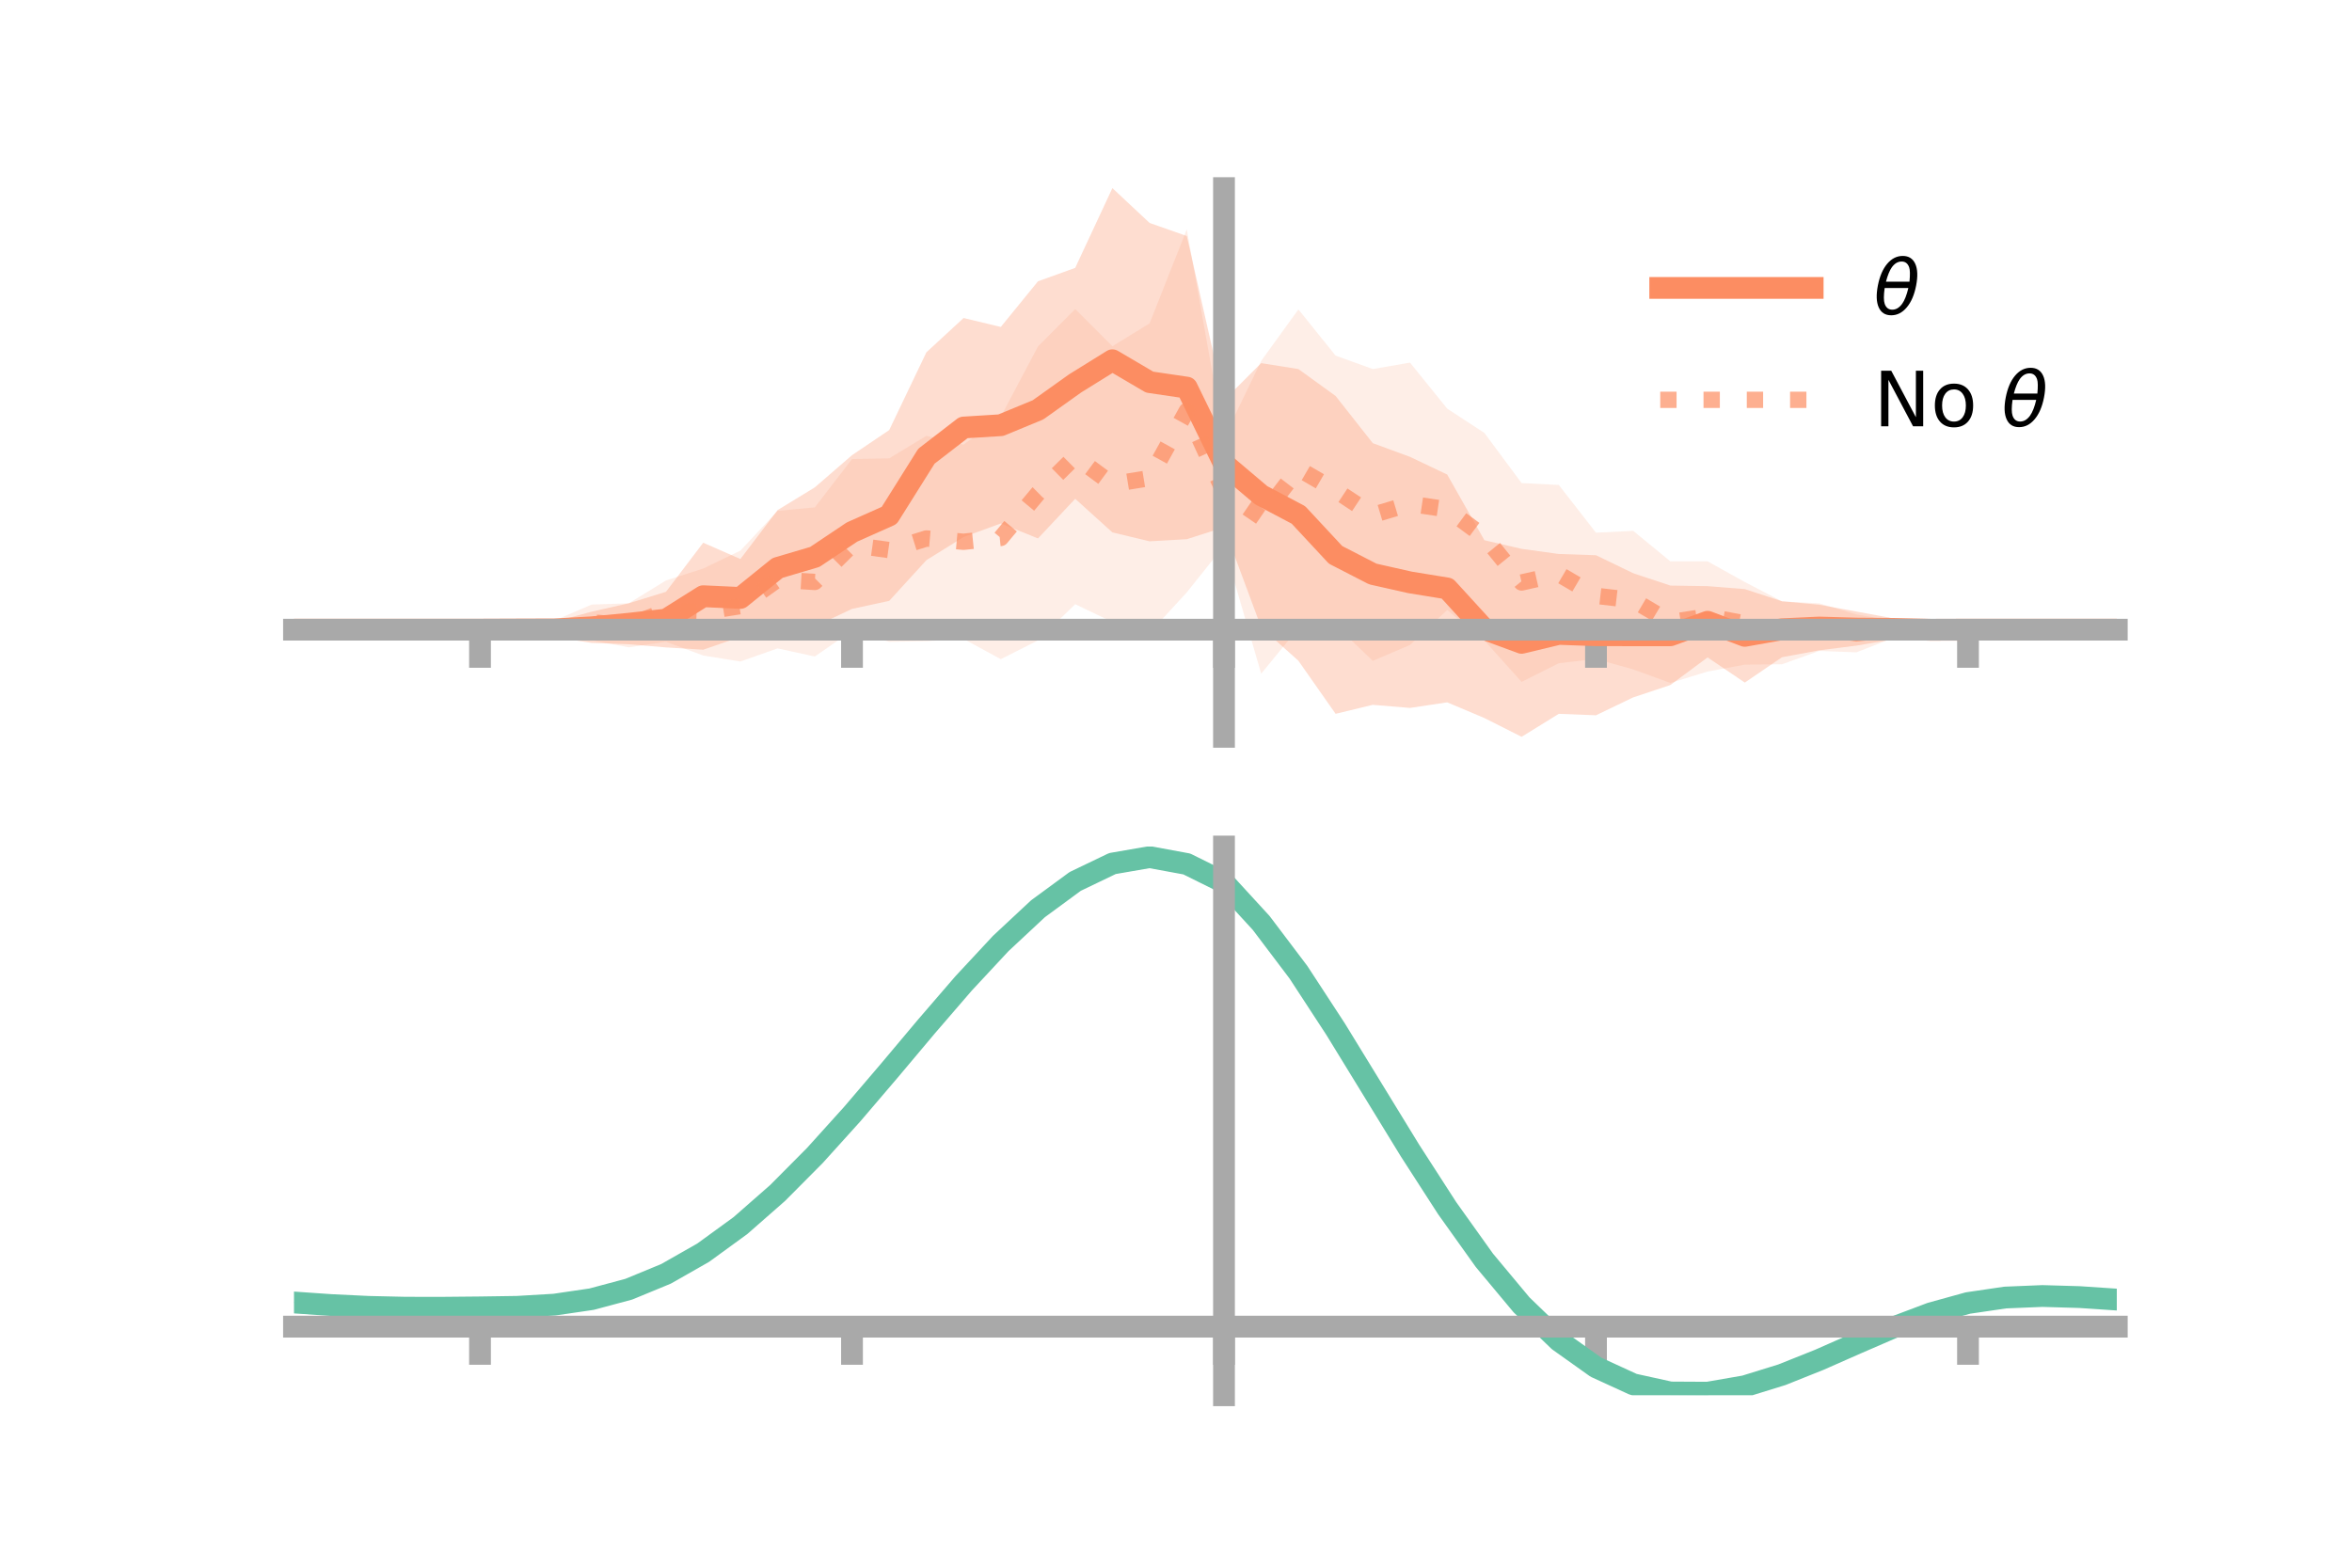 <?xml version="1.0" encoding="utf-8" standalone="no"?>
<!DOCTYPE svg PUBLIC "-//W3C//DTD SVG 1.1//EN"
  "http://www.w3.org/Graphics/SVG/1.1/DTD/svg11.dtd">
<!-- Created with matplotlib (https://matplotlib.org/) -->
<svg height="144pt" version="1.1" viewBox="0 0 216 144" width="216pt" xmlns="http://www.w3.org/2000/svg" xmlns:xlink="http://www.w3.org/1999/xlink">
 <defs>
  <style type="text/css">*{stroke-linecap:butt;stroke-linejoin:round;}</style>
 </defs>
 <g id="figure_1">
  <g id="patch_1">
   <path d="M 0 144 
L 216 144 
L 216 0 
L 0 0 
z
" style="fill:none;"/>
  </g>
  <g id="axes_1">
   <g id="patch_2">
    <path d="M 27 67.68 
L 194.4 67.68 
L 194.4 17.28 
L 27 17.28 
z
" style="fill:none;"/>
   </g>
   <g id="PolyCollection_1">
    <path clip-path="url(#p6309eecf28)" d="M 27 57.838 
L 27 57.838 
L 30.416 57.838 
L 33.833 57.838 
L 37.249 57.838 
L 40.665 57.838 
L 44.082 57.838 
L 47.498 57.597 
L 50.914 57.105 
L 54.331 56.186 
L 57.747 55.413 
L 61.163 54.358 
L 64.58 49.851 
L 67.996 51.348 
L 71.412 46.853 
L 74.829 44.767 
L 78.245 41.81 
L 81.661 39.505 
L 85.078 32.36 
L 88.494 29.21 
L 91.91 30.032 
L 95.327 25.837 
L 98.743 24.606 
L 102.159 17.28 
L 105.576 20.478 
L 108.992 21.68 
L 112.408 36.762 
L 115.824 33.355 
L 119.241 33.901 
L 122.657 36.37 
L 126.073 40.708 
L 129.49 41.963 
L 132.906 43.589 
L 136.322 49.622 
L 139.739 50.415 
L 143.155 50.886 
L 146.571 51 
L 149.988 52.653 
L 153.404 53.788 
L 156.82 53.841 
L 160.237 54.112 
L 163.653 55.23 
L 167.069 55.546 
L 170.486 56.172 
L 173.902 56.804 
L 177.318 57.571 
L 180.735 57.838 
L 184.151 57.838 
L 187.567 57.838 
L 190.984 57.838 
L 194.4 57.838 
L 194.4 57.838 
L 194.4 57.838 
L 190.984 57.838 
L 187.567 57.838 
L 184.151 57.838 
L 180.735 57.839 
L 177.318 58.129 
L 173.902 58.726 
L 170.486 59.304 
L 167.069 59.738 
L 163.653 60.369 
L 160.237 62.699 
L 156.82 60.386 
L 153.404 62.92 
L 149.988 64.058 
L 146.571 65.703 
L 143.155 65.57 
L 139.739 67.68 
L 136.322 65.955 
L 132.906 64.513 
L 129.49 65.027 
L 126.073 64.743 
L 122.657 65.568 
L 119.241 60.694 
L 115.824 57.628 
L 112.408 48.434 
L 108.992 49.528 
L 105.576 49.722 
L 102.159 48.904 
L 98.743 45.817 
L 95.327 49.456 
L 91.91 48.084 
L 88.494 49.328 
L 85.078 51.453 
L 81.661 55.194 
L 78.245 55.93 
L 74.829 57.549 
L 71.412 57.481 
L 67.996 58.501 
L 64.58 59.679 
L 61.163 59.47 
L 57.747 59.178 
L 54.331 59.055 
L 50.914 58.522 
L 47.498 58.054 
L 44.082 57.838 
L 40.665 57.838 
L 37.249 57.838 
L 33.833 57.838 
L 30.416 57.838 
L 27 57.838 
z
" style="fill:#fc8d62;fill-opacity:0.3;"/>
   </g>
   <g id="PolyCollection_2">
    <path clip-path="url(#p6309eecf28)" d="M 27 57.838 
L 27 57.838 
L 30.416 57.838 
L 33.833 57.838 
L 37.249 57.838 
L 40.665 57.838 
L 44.082 57.838 
L 47.498 57.522 
L 50.914 57.005 
L 54.331 55.533 
L 57.747 55.417 
L 61.163 53.317 
L 64.58 52.223 
L 67.996 50.577 
L 71.412 46.925 
L 74.829 46.605 
L 78.245 42.168 
L 81.661 42.1 
L 85.078 40.033 
L 88.494 40.838 
L 91.91 38.279 
L 95.327 31.817 
L 98.743 28.389 
L 102.159 31.805 
L 105.576 29.704 
L 108.992 21.061 
L 112.408 40.219 
L 115.824 33.152 
L 119.241 28.422 
L 122.657 32.664 
L 126.073 33.9 
L 129.49 33.306 
L 132.906 37.535 
L 136.322 39.768 
L 139.739 44.373 
L 143.155 44.546 
L 146.571 48.932 
L 149.988 48.76 
L 153.404 51.565 
L 156.82 51.562 
L 160.237 53.461 
L 163.653 55.241 
L 167.069 55.421 
L 170.486 56.439 
L 173.902 57.015 
L 177.318 57.642 
L 180.735 57.838 
L 184.151 57.838 
L 187.567 57.838 
L 190.984 57.838 
L 194.4 57.838 
L 194.4 57.838 
L 194.4 57.838 
L 190.984 57.838 
L 187.567 57.838 
L 184.151 57.838 
L 180.735 57.839 
L 177.318 58.126 
L 173.902 58.584 
L 170.486 59.921 
L 167.069 59.792 
L 163.653 61.017 
L 160.237 61.052 
L 156.82 61.685 
L 153.404 62.733 
L 149.988 61.489 
L 146.571 60.529 
L 143.155 60.919 
L 139.739 62.636 
L 136.322 58.832 
L 132.906 56.033 
L 129.49 59.246 
L 126.073 60.705 
L 122.657 57.43 
L 119.241 57.708 
L 115.824 61.881 
L 112.408 50.134 
L 108.992 54.412 
L 105.576 58.126 
L 102.159 57.137 
L 98.743 55.498 
L 95.327 58.822 
L 91.91 60.548 
L 88.494 58.688 
L 85.078 58.893 
L 81.661 58.955 
L 78.245 57.939 
L 74.829 60.303 
L 71.412 59.558 
L 67.996 60.763 
L 64.58 60.211 
L 61.163 58.95 
L 57.747 59.46 
L 54.331 58.81 
L 50.914 58.545 
L 47.498 58.067 
L 44.082 57.838 
L 40.665 57.838 
L 37.249 57.838 
L 33.833 57.838 
L 30.416 57.838 
L 27 57.838 
z
" style="fill:#fc8d62;fill-opacity:0.15;"/>
   </g>
   <g id="matplotlib.axis_1">
    <g id="xtick_1">
     <g id="line2d_1">
      <defs>
       <path d="M 0 0 
L 0 3.5 
" id="mc85133f036" style="stroke:#a9a9a9;stroke-width:2;"/>
      </defs>
      <g>
       <use style="fill:#a9a9a9;stroke:#a9a9a9;stroke-width:2;" x="44.082" xlink:href="#mc85133f036" y="57.838"/>
      </g>
     </g>
    </g>
    <g id="xtick_2">
     <g id="line2d_2">
      <g>
       <use style="fill:#a9a9a9;stroke:#a9a9a9;stroke-width:2;" x="78.245" xlink:href="#mc85133f036" y="57.838"/>
      </g>
     </g>
    </g>
    <g id="xtick_3">
     <g id="line2d_3">
      <g>
       <use style="fill:#a9a9a9;stroke:#a9a9a9;stroke-width:2;" x="112.408" xlink:href="#mc85133f036" y="57.838"/>
      </g>
     </g>
    </g>
    <g id="xtick_4">
     <g id="line2d_4">
      <g>
       <use style="fill:#a9a9a9;stroke:#a9a9a9;stroke-width:2;" x="146.571" xlink:href="#mc85133f036" y="57.838"/>
      </g>
     </g>
    </g>
    <g id="xtick_5">
     <g id="line2d_5">
      <g>
       <use style="fill:#a9a9a9;stroke:#a9a9a9;stroke-width:2;" x="180.735" xlink:href="#mc85133f036" y="57.838"/>
      </g>
     </g>
    </g>
   </g>
   <g id="matplotlib.axis_2"/>
   <g id="line2d_6">
    <path clip-path="url(#p6309eecf28)" d="M 27 57.838 
L 30.416 57.838 
L 33.833 57.838 
L 37.249 57.838 
L 40.665 57.838 
L 44.082 57.838 
L 47.498 57.825 
L 50.914 57.814 
L 54.331 57.621 
L 57.747 57.295 
L 61.163 56.914 
L 64.58 54.765 
L 67.996 54.924 
L 71.412 52.167 
L 74.829 51.158 
L 78.245 48.87 
L 81.661 47.349 
L 85.078 41.906 
L 88.494 39.269 
L 91.91 39.058 
L 95.327 37.647 
L 98.743 35.212 
L 102.159 33.092 
L 105.576 35.1 
L 108.992 35.604 
L 112.408 42.598 
L 115.824 45.492 
L 119.241 47.297 
L 122.657 50.969 
L 126.073 52.725 
L 129.49 53.495 
L 132.906 54.051 
L 136.322 57.788 
L 139.739 59.048 
L 143.155 58.228 
L 146.571 58.351 
L 149.988 58.355 
L 153.404 58.354 
L 156.82 57.113 
L 160.237 58.406 
L 163.653 57.799 
L 167.069 57.642 
L 170.486 57.738 
L 173.902 57.765 
L 177.318 57.85 
L 180.735 57.839 
L 184.151 57.838 
L 187.567 57.838 
L 190.984 57.838 
L 194.4 57.838 
" style="fill:none;stroke:#fc8d62;stroke-linecap:square;stroke-width:2;"/>
   </g>
   <g id="line2d_7">
    <path clip-path="url(#p6309eecf28)" d="M 27 57.838 
L 30.416 57.838 
L 33.833 57.838 
L 37.249 57.838 
L 40.665 57.838 
L 44.082 57.838 
L 47.498 57.794 
L 50.914 57.775 
L 54.331 57.171 
L 57.747 57.438 
L 61.163 56.133 
L 64.58 56.217 
L 67.996 55.67 
L 71.412 53.242 
L 74.829 53.454 
L 78.245 50.053 
L 81.661 50.527 
L 85.078 49.463 
L 88.494 49.763 
L 91.91 49.413 
L 95.327 45.319 
L 98.743 41.943 
L 102.159 44.471 
L 105.576 43.915 
L 108.992 37.736 
L 112.408 45.177 
L 115.824 47.516 
L 119.241 43.065 
L 122.657 45.047 
L 126.073 47.303 
L 129.49 46.276 
L 132.906 46.784 
L 136.322 49.3 
L 139.739 53.504 
L 143.155 52.733 
L 146.571 54.73 
L 149.988 55.125 
L 153.404 57.149 
L 156.82 56.623 
L 160.237 57.257 
L 163.653 58.129 
L 167.069 57.607 
L 170.486 58.18 
L 173.902 57.799 
L 177.318 57.884 
L 180.735 57.839 
L 184.151 57.838 
L 187.567 57.838 
L 190.984 57.838 
L 194.4 57.838 
" style="fill:none;stroke:#fc8d62;stroke-dasharray:1.5,2.475;stroke-dashoffset:0;stroke-opacity:0.7;stroke-width:1.5;"/>
   </g>
   <g id="patch_3">
    <path d="M 112.408 67.68 
L 112.408 17.28 
" style="fill:none;stroke:#a9a9a9;stroke-linecap:square;stroke-linejoin:miter;stroke-width:2;"/>
   </g>
   <g id="patch_4">
    <path d="M 194.4 67.68 
L 194.4 17.28 
" style="fill:none;"/>
   </g>
   <g id="patch_5">
    <path d="M 27 57.838 
L 194.4 57.838 
" style="fill:none;stroke:#a9a9a9;stroke-linecap:square;stroke-linejoin:miter;stroke-width:2;"/>
   </g>
   <g id="patch_6">
    <path d="M 27 17.28 
L 194.4 17.28 
" style="fill:none;"/>
   </g>
   <g id="legend_1">
    <g id="line2d_8">
     <path d="M 152.47 26.449 
L 166.47 26.449 
" style="fill:none;stroke:#fc8d62;stroke-linecap:square;stroke-width:2;"/>
    </g>
    <g id="line2d_9"/>
    <g id="text_1">
     <!-- $\theta$ -->
     <g transform="translate(172.07 28.899)scale(0.07 -0.07)">
      <defs>
       <path d="M 45.516 34.672 
L 14.453 34.672 
Q 12.359 20.062 14.5 13.875 
Q 17.188 6.25 24.469 6.25 
Q 31.781 6.25 37.359 13.922 
Q 42.234 20.656 45.516 34.672 
z
M 47.016 42.969 
Q 48.344 56.844 46.625 61.719 
Q 43.953 69.438 36.766 69.438 
Q 29.297 69.438 23.828 61.812 
Q 19.531 55.672 16.156 42.969 
z
M 38.188 76.766 
Q 49.906 76.766 54.594 66.406 
Q 59.281 56.109 55.719 37.844 
Q 52.203 19.625 43.453 9.281 
Q 34.766 -1.125 23.047 -1.125 
Q 11.281 -1.125 6.641 9.281 
Q 2 19.625 5.516 37.844 
Q 9.078 56.109 17.719 66.406 
Q 26.422 76.766 38.188 76.766 
z
" id="DejaVuSans-Oblique-952"/>
      </defs>
      <use transform="translate(0 0.234)" xlink:href="#DejaVuSans-Oblique-952"/>
     </g>
    </g>
    <g id="line2d_10">
     <path d="M 152.47 36.724 
L 166.47 36.724 
" style="fill:none;stroke:#fc8d62;stroke-dasharray:1.5,2.475;stroke-dashoffset:0;stroke-opacity:0.7;stroke-width:1.5;"/>
    </g>
    <g id="line2d_11"/>
    <g id="text_2">
     <!-- No $\theta$ -->
     <g transform="translate(172.07 39.174)scale(0.07 -0.07)">
      <defs>
       <path d="M 9.812 72.906 
L 23.094 72.906 
L 55.422 11.922 
L 55.422 72.906 
L 64.984 72.906 
L 64.984 0 
L 51.703 0 
L 19.391 60.984 
L 19.391 0 
L 9.812 0 
z
" id="DejaVuSans-78"/>
       <path d="M 30.609 48.391 
Q 23.391 48.391 19.188 42.75 
Q 14.984 37.109 14.984 27.297 
Q 14.984 17.484 19.156 11.844 
Q 23.344 6.203 30.609 6.203 
Q 37.797 6.203 41.984 11.859 
Q 46.188 17.531 46.188 27.297 
Q 46.188 37.016 41.984 42.703 
Q 37.797 48.391 30.609 48.391 
z
M 30.609 56 
Q 42.328 56 49.016 48.375 
Q 55.719 40.766 55.719 27.297 
Q 55.719 13.875 49.016 6.219 
Q 42.328 -1.422 30.609 -1.422 
Q 18.844 -1.422 12.172 6.219 
Q 5.516 13.875 5.516 27.297 
Q 5.516 40.766 12.172 48.375 
Q 18.844 56 30.609 56 
z
" id="DejaVuSans-111"/>
       <path id="DejaVuSans-32"/>
      </defs>
      <use transform="translate(0 0.234)" xlink:href="#DejaVuSans-78"/>
      <use transform="translate(74.805 0.234)" xlink:href="#DejaVuSans-111"/>
      <use transform="translate(135.986 0.234)" xlink:href="#DejaVuSans-32"/>
      <use transform="translate(167.773 0.234)" xlink:href="#DejaVuSans-Oblique-952"/>
     </g>
    </g>
   </g>
  </g>
  <g id="axes_2">
   <g id="patch_7">
    <path d="M 27 128.16 
L 194.4 128.16 
L 194.4 77.76 
L 27 77.76 
z
" style="fill:none;"/>
   </g>
   <g id="PolyCollection_3">
    <path clip-path="url(#p570516c2ef)" d="M 27 119.689 
L 27 119.591 
L 30.416 119.837 
L 33.833 120.007 
L 37.249 120.083 
L 40.665 120.08 
L 44.082 120.04 
L 47.498 119.982 
L 50.914 119.773 
L 54.331 119.263 
L 57.747 118.335 
L 61.163 116.902 
L 64.58 114.917 
L 67.996 112.375 
L 71.412 109.307 
L 74.829 105.785 
L 78.245 101.911 
L 81.661 97.815 
L 85.078 93.654 
L 88.494 89.604 
L 91.91 85.852 
L 95.327 82.597 
L 98.743 80.036 
L 102.159 78.362 
L 105.576 77.76 
L 108.992 78.399 
L 112.408 80.124 
L 115.824 83.9 
L 119.241 88.491 
L 122.657 93.806 
L 126.073 99.471 
L 129.49 105.146 
L 132.906 110.539 
L 136.322 115.411 
L 139.739 119.578 
L 143.155 122.918 
L 146.571 125.37 
L 149.988 126.936 
L 153.404 127.677 
L 156.82 127.69 
L 160.237 127.102 
L 163.653 126.057 
L 167.069 124.715 
L 170.486 123.239 
L 173.902 121.792 
L 177.318 120.531 
L 180.735 119.603 
L 184.151 119.108 
L 187.567 118.972 
L 190.984 119.077 
L 194.4 119.314 
L 194.4 119.431 
L 194.4 119.431 
L 190.984 119.211 
L 187.567 119.118 
L 184.151 119.264 
L 180.735 119.775 
L 177.318 120.737 
L 173.902 122.054 
L 170.486 123.566 
L 167.069 125.103 
L 163.653 126.493 
L 160.237 127.565 
L 156.82 128.16 
L 153.404 128.134 
L 149.988 127.374 
L 146.571 125.804 
L 143.155 123.392 
L 139.739 120.147 
L 136.322 116.123 
L 132.906 111.425 
L 129.49 106.222 
L 126.073 100.739 
L 122.657 95.259 
L 119.241 90.109 
L 115.824 85.657 
L 112.408 81.983 
L 108.992 80.321 
L 105.576 79.702 
L 102.159 80.281 
L 98.743 81.89 
L 95.327 84.348 
L 91.91 87.468 
L 88.494 91.059 
L 85.078 94.93 
L 81.661 98.902 
L 78.245 102.808 
L 74.829 106.501 
L 71.412 109.858 
L 67.996 112.783 
L 64.58 115.213 
L 61.163 117.118 
L 57.747 118.504 
L 54.331 119.407 
L 50.914 119.9 
L 47.498 120.096 
L 44.082 120.14 
L 40.665 120.164 
L 37.249 120.154 
L 33.833 120.075 
L 30.416 119.916 
L 27 119.689 
z
" style="fill:#66c2a5;fill-opacity:0.3;"/>
   </g>
   <g id="matplotlib.axis_3">
    <g id="xtick_6">
     <g id="line2d_12">
      <g>
       <use style="fill:#a9a9a9;stroke:#a9a9a9;stroke-width:2;" x="44.082" xlink:href="#mc85133f036" y="121.858"/>
      </g>
     </g>
    </g>
    <g id="xtick_7">
     <g id="line2d_13">
      <g>
       <use style="fill:#a9a9a9;stroke:#a9a9a9;stroke-width:2;" x="78.245" xlink:href="#mc85133f036" y="121.858"/>
      </g>
     </g>
    </g>
    <g id="xtick_8">
     <g id="line2d_14">
      <g>
       <use style="fill:#a9a9a9;stroke:#a9a9a9;stroke-width:2;" x="112.408" xlink:href="#mc85133f036" y="121.858"/>
      </g>
     </g>
    </g>
    <g id="xtick_9">
     <g id="line2d_15">
      <g>
       <use style="fill:#a9a9a9;stroke:#a9a9a9;stroke-width:2;" x="146.571" xlink:href="#mc85133f036" y="121.858"/>
      </g>
     </g>
    </g>
    <g id="xtick_10">
     <g id="line2d_16">
      <g>
       <use style="fill:#a9a9a9;stroke:#a9a9a9;stroke-width:2;" x="180.735" xlink:href="#mc85133f036" y="121.858"/>
      </g>
     </g>
    </g>
   </g>
   <g id="matplotlib.axis_4"/>
   <g id="line2d_17">
    <path clip-path="url(#p570516c2ef)" d="M 27 119.64 
L 30.416 119.877 
L 33.833 120.041 
L 37.249 120.119 
L 40.665 120.122 
L 44.082 120.09 
L 47.498 120.039 
L 50.914 119.837 
L 54.331 119.335 
L 57.747 118.42 
L 61.163 117.01 
L 64.58 115.065 
L 67.996 112.579 
L 71.412 109.583 
L 74.829 106.143 
L 78.245 102.36 
L 81.661 98.359 
L 85.078 94.292 
L 88.494 90.331 
L 91.91 86.66 
L 95.327 83.473 
L 98.743 80.963 
L 102.159 79.322 
L 105.576 78.731 
L 108.992 79.36 
L 112.408 81.054 
L 115.824 84.779 
L 119.241 89.3 
L 122.657 94.532 
L 126.073 100.105 
L 129.49 105.684 
L 132.906 110.982 
L 136.322 115.767 
L 139.739 119.863 
L 143.155 123.155 
L 146.571 125.587 
L 149.988 127.155 
L 153.404 127.906 
L 156.82 127.925 
L 160.237 127.333 
L 163.653 126.275 
L 167.069 124.909 
L 170.486 123.402 
L 173.902 121.923 
L 177.318 120.634 
L 180.735 119.689 
L 184.151 119.186 
L 187.567 119.045 
L 190.984 119.144 
L 194.4 119.373 
" style="fill:none;stroke:#66c2a5;stroke-linecap:square;stroke-width:2;"/>
   </g>
   <g id="patch_8">
    <path d="M 112.408 128.16 
L 112.408 77.76 
" style="fill:none;stroke:#a9a9a9;stroke-linecap:square;stroke-linejoin:miter;stroke-width:2;"/>
   </g>
   <g id="patch_9">
    <path d="M 194.4 128.16 
L 194.4 77.76 
" style="fill:none;"/>
   </g>
   <g id="patch_10">
    <path d="M 27 121.858 
L 194.4 121.858 
" style="fill:none;stroke:#a9a9a9;stroke-linecap:square;stroke-linejoin:miter;stroke-width:2;"/>
   </g>
   <g id="patch_11">
    <path d="M 27 77.76 
L 194.4 77.76 
" style="fill:none;"/>
   </g>
  </g>
 </g>
 <defs>
  <clipPath id="p6309eecf28">
   <rect height="50.4" width="167.4" x="27" y="17.28"/>
  </clipPath>
  <clipPath id="p570516c2ef">
   <rect height="50.4" width="167.4" x="27" y="77.76"/>
  </clipPath>
 </defs>
</svg>
